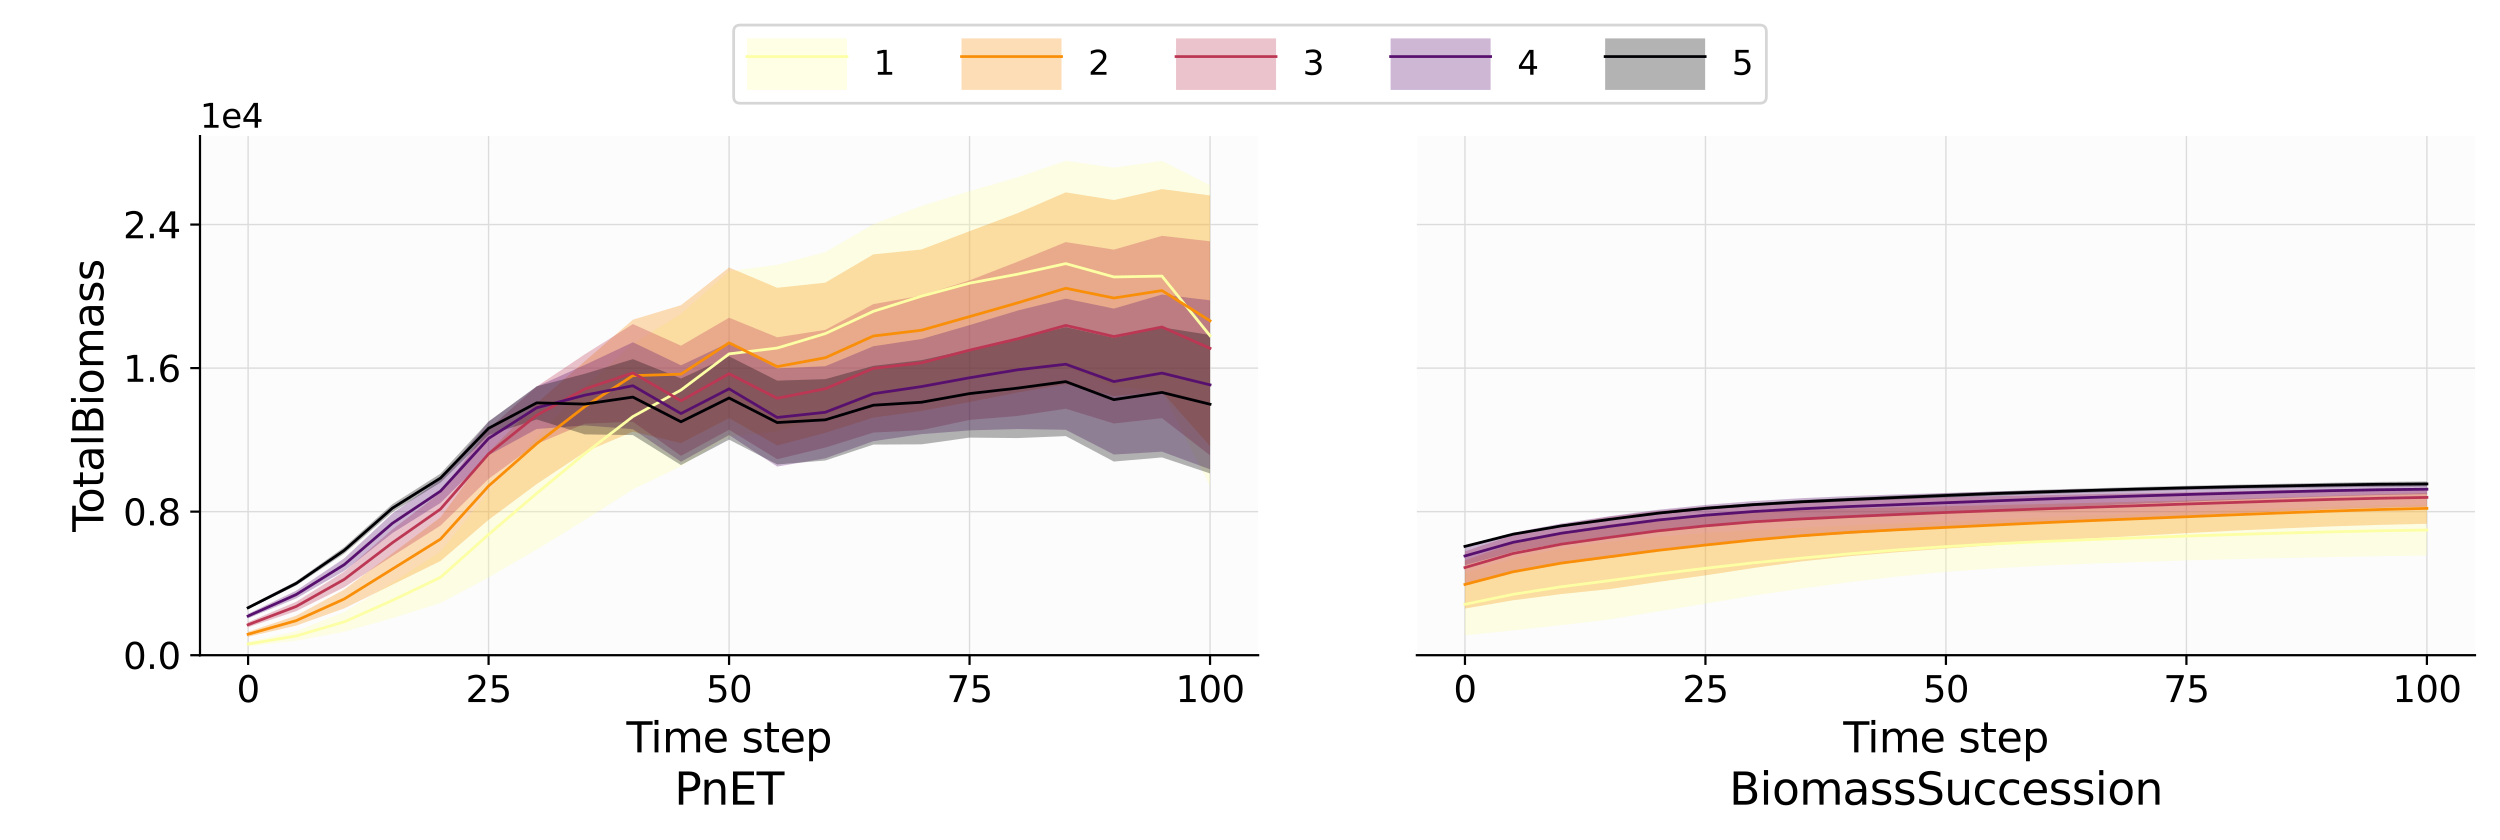 <?xml version="1.0" encoding="utf-8" standalone="no"?>
<!DOCTYPE svg PUBLIC "-//W3C//DTD SVG 1.1//EN"
  "http://www.w3.org/Graphics/SVG/1.1/DTD/svg11.dtd">
<svg xmlns:xlink="http://www.w3.org/1999/xlink" width="900pt" height="302.4pt" viewBox="0 0 900 302.4" xmlns="http://www.w3.org/2000/svg" version="1.1">
 <defs>
  <style type="text/css">*{stroke-linejoin: round; stroke-linecap: butt}</style>
 </defs>
 <g id="figure_1">
  <g id="patch_1">
   <path d="M 0 302.4 
L 900 302.4 
L 900 0 
L 0 0 
z
" style="fill: #ffffff"/>
  </g>
  <g id="axes_1">
   <g id="patch_2">
    <path d="M 72 235.872 
L 452.93 235.872 
L 452.93 48.989 
L 72 48.989 
z
" style="fill: #fcfcfc"/>
   </g>
   <g id="matplotlib.axis_1">
    <g id="xtick_1">
     <g id="line2d_1">
      <path d="M 89.315 235.872 
L 89.315 48.989 
" clip-path="url(#p046ff95355)" style="fill: none; stroke: #dcdcdc; stroke-width: 0.5; stroke-linecap: square"/>
     </g>
     <g id="line2d_2">
      <defs>
       <path id="m01588c4b27" d="M 0 0 
L 0 3.5 
" style="stroke: #000000; stroke-width: 0.8"/>
      </defs>
      <g>
       <use xlink:href="#m01588c4b27" x="89.315" y="235.872" style="stroke: #000000; stroke-width: 0.8"/>
      </g>
     </g>
     <g id="text_1">
      <!-- 0 -->
      <g transform="translate(85.179 252.75) scale(0.13 -0.13)">
       <defs>
        <path id="DejaVuSans-30" d="M 2034 4250 
Q 1547 4250 1301 3770 
Q 1056 3291 1056 2328 
Q 1056 1369 1301 889 
Q 1547 409 2034 409 
Q 2525 409 2770 889 
Q 3016 1369 3016 2328 
Q 3016 3291 2770 3770 
Q 2525 4250 2034 4250 
z
M 2034 4750 
Q 2819 4750 3233 4129 
Q 3647 3509 3647 2328 
Q 3647 1150 3233 529 
Q 2819 -91 2034 -91 
Q 1250 -91 836 529 
Q 422 1150 422 2328 
Q 422 3509 836 4129 
Q 1250 4750 2034 4750 
z
" transform="scale(0.016)"/>
       </defs>
       <use xlink:href="#DejaVuSans-30"/>
      </g>
     </g>
    </g>
    <g id="xtick_2">
     <g id="line2d_3">
      <path d="M 175.89 235.872 
L 175.89 48.989 
" clip-path="url(#p046ff95355)" style="fill: none; stroke: #dcdcdc; stroke-width: 0.5; stroke-linecap: square"/>
     </g>
     <g id="line2d_4">
      <g>
       <use xlink:href="#m01588c4b27" x="175.89" y="235.872" style="stroke: #000000; stroke-width: 0.8"/>
      </g>
     </g>
     <g id="text_2">
      <!-- 25 -->
      <g transform="translate(167.619 252.75) scale(0.13 -0.13)">
       <defs>
        <path id="DejaVuSans-32" d="M 1228 531 
L 3431 531 
L 3431 0 
L 469 0 
L 469 531 
Q 828 903 1448 1529 
Q 2069 2156 2228 2338 
Q 2531 2678 2651 2914 
Q 2772 3150 2772 3378 
Q 2772 3750 2511 3984 
Q 2250 4219 1831 4219 
Q 1534 4219 1204 4116 
Q 875 4013 500 3803 
L 500 4441 
Q 881 4594 1212 4672 
Q 1544 4750 1819 4750 
Q 2544 4750 2975 4387 
Q 3406 4025 3406 3419 
Q 3406 3131 3298 2873 
Q 3191 2616 2906 2266 
Q 2828 2175 2409 1742 
Q 1991 1309 1228 531 
z
" transform="scale(0.016)"/>
        <path id="DejaVuSans-35" d="M 691 4666 
L 3169 4666 
L 3169 4134 
L 1269 4134 
L 1269 2991 
Q 1406 3038 1543 3061 
Q 1681 3084 1819 3084 
Q 2600 3084 3056 2656 
Q 3513 2228 3513 1497 
Q 3513 744 3044 326 
Q 2575 -91 1722 -91 
Q 1428 -91 1123 -41 
Q 819 9 494 109 
L 494 744 
Q 775 591 1075 516 
Q 1375 441 1709 441 
Q 2250 441 2565 725 
Q 2881 1009 2881 1497 
Q 2881 1984 2565 2268 
Q 2250 2553 1709 2553 
Q 1456 2553 1204 2497 
Q 953 2441 691 2322 
L 691 4666 
z
" transform="scale(0.016)"/>
       </defs>
       <use xlink:href="#DejaVuSans-32"/>
       <use xlink:href="#DejaVuSans-35" x="63.623"/>
      </g>
     </g>
    </g>
    <g id="xtick_3">
     <g id="line2d_5">
      <path d="M 262.465 235.872 
L 262.465 48.989 
" clip-path="url(#p046ff95355)" style="fill: none; stroke: #dcdcdc; stroke-width: 0.5; stroke-linecap: square"/>
     </g>
     <g id="line2d_6">
      <g>
       <use xlink:href="#m01588c4b27" x="262.465" y="235.872" style="stroke: #000000; stroke-width: 0.8"/>
      </g>
     </g>
     <g id="text_3">
      <!-- 50 -->
      <g transform="translate(254.194 252.75) scale(0.13 -0.13)">
       <use xlink:href="#DejaVuSans-35"/>
       <use xlink:href="#DejaVuSans-30" x="63.623"/>
      </g>
     </g>
    </g>
    <g id="xtick_4">
     <g id="line2d_7">
      <path d="M 349.04 235.872 
L 349.04 48.989 
" clip-path="url(#p046ff95355)" style="fill: none; stroke: #dcdcdc; stroke-width: 0.5; stroke-linecap: square"/>
     </g>
     <g id="line2d_8">
      <g>
       <use xlink:href="#m01588c4b27" x="349.04" y="235.872" style="stroke: #000000; stroke-width: 0.8"/>
      </g>
     </g>
     <g id="text_4">
      <!-- 75 -->
      <g transform="translate(340.769 252.75) scale(0.13 -0.13)">
       <defs>
        <path id="DejaVuSans-37" d="M 525 4666 
L 3525 4666 
L 3525 4397 
L 1831 0 
L 1172 0 
L 2766 4134 
L 525 4134 
L 525 4666 
z
" transform="scale(0.016)"/>
       </defs>
       <use xlink:href="#DejaVuSans-37"/>
       <use xlink:href="#DejaVuSans-35" x="63.623"/>
      </g>
     </g>
    </g>
    <g id="xtick_5">
     <g id="line2d_9">
      <path d="M 435.615 235.872 
L 435.615 48.989 
" clip-path="url(#p046ff95355)" style="fill: none; stroke: #dcdcdc; stroke-width: 0.5; stroke-linecap: square"/>
     </g>
     <g id="line2d_10">
      <g>
       <use xlink:href="#m01588c4b27" x="435.615" y="235.872" style="stroke: #000000; stroke-width: 0.8"/>
      </g>
     </g>
     <g id="text_5">
      <!-- 100 -->
      <g transform="translate(423.208 252.75) scale(0.13 -0.13)">
       <defs>
        <path id="DejaVuSans-31" d="M 794 531 
L 1825 531 
L 1825 4091 
L 703 3866 
L 703 4441 
L 1819 4666 
L 2450 4666 
L 2450 531 
L 3481 531 
L 3481 0 
L 794 0 
L 794 531 
z
" transform="scale(0.016)"/>
       </defs>
       <use xlink:href="#DejaVuSans-31"/>
       <use xlink:href="#DejaVuSans-30" x="63.623"/>
       <use xlink:href="#DejaVuSans-30" x="127.246"/>
      </g>
     </g>
    </g>
    <g id="text_6">
     <!-- Time step -->
     <g transform="translate(225.508 270.851) scale(0.15 -0.15)">
      <defs>
       <path id="DejaVuSans-54" d="M -19 4666 
L 3928 4666 
L 3928 4134 
L 2272 4134 
L 2272 0 
L 1638 0 
L 1638 4134 
L -19 4134 
L -19 4666 
z
" transform="scale(0.016)"/>
       <path id="DejaVuSans-69" d="M 603 3500 
L 1178 3500 
L 1178 0 
L 603 0 
L 603 3500 
z
M 603 4863 
L 1178 4863 
L 1178 4134 
L 603 4134 
L 603 4863 
z
" transform="scale(0.016)"/>
       <path id="DejaVuSans-6d" d="M 3328 2828 
Q 3544 3216 3844 3400 
Q 4144 3584 4550 3584 
Q 5097 3584 5394 3201 
Q 5691 2819 5691 2113 
L 5691 0 
L 5113 0 
L 5113 2094 
Q 5113 2597 4934 2840 
Q 4756 3084 4391 3084 
Q 3944 3084 3684 2787 
Q 3425 2491 3425 1978 
L 3425 0 
L 2847 0 
L 2847 2094 
Q 2847 2600 2669 2842 
Q 2491 3084 2119 3084 
Q 1678 3084 1418 2786 
Q 1159 2488 1159 1978 
L 1159 0 
L 581 0 
L 581 3500 
L 1159 3500 
L 1159 2956 
Q 1356 3278 1631 3431 
Q 1906 3584 2284 3584 
Q 2666 3584 2933 3390 
Q 3200 3197 3328 2828 
z
" transform="scale(0.016)"/>
       <path id="DejaVuSans-65" d="M 3597 1894 
L 3597 1613 
L 953 1613 
Q 991 1019 1311 708 
Q 1631 397 2203 397 
Q 2534 397 2845 478 
Q 3156 559 3463 722 
L 3463 178 
Q 3153 47 2828 -22 
Q 2503 -91 2169 -91 
Q 1331 -91 842 396 
Q 353 884 353 1716 
Q 353 2575 817 3079 
Q 1281 3584 2069 3584 
Q 2775 3584 3186 3129 
Q 3597 2675 3597 1894 
z
M 3022 2063 
Q 3016 2534 2758 2815 
Q 2500 3097 2075 3097 
Q 1594 3097 1305 2825 
Q 1016 2553 972 2059 
L 3022 2063 
z
" transform="scale(0.016)"/>
       <path id="DejaVuSans-20" transform="scale(0.016)"/>
       <path id="DejaVuSans-73" d="M 2834 3397 
L 2834 2853 
Q 2591 2978 2328 3040 
Q 2066 3103 1784 3103 
Q 1356 3103 1142 2972 
Q 928 2841 928 2578 
Q 928 2378 1081 2264 
Q 1234 2150 1697 2047 
L 1894 2003 
Q 2506 1872 2764 1633 
Q 3022 1394 3022 966 
Q 3022 478 2636 193 
Q 2250 -91 1575 -91 
Q 1294 -91 989 -36 
Q 684 19 347 128 
L 347 722 
Q 666 556 975 473 
Q 1284 391 1588 391 
Q 1994 391 2212 530 
Q 2431 669 2431 922 
Q 2431 1156 2273 1281 
Q 2116 1406 1581 1522 
L 1381 1569 
Q 847 1681 609 1914 
Q 372 2147 372 2553 
Q 372 3047 722 3315 
Q 1072 3584 1716 3584 
Q 2034 3584 2315 3537 
Q 2597 3491 2834 3397 
z
" transform="scale(0.016)"/>
       <path id="DejaVuSans-74" d="M 1172 4494 
L 1172 3500 
L 2356 3500 
L 2356 3053 
L 1172 3053 
L 1172 1153 
Q 1172 725 1289 603 
Q 1406 481 1766 481 
L 2356 481 
L 2356 0 
L 1766 0 
Q 1100 0 847 248 
Q 594 497 594 1153 
L 594 3053 
L 172 3053 
L 172 3500 
L 594 3500 
L 594 4494 
L 1172 4494 
z
" transform="scale(0.016)"/>
       <path id="DejaVuSans-70" d="M 1159 525 
L 1159 -1331 
L 581 -1331 
L 581 3500 
L 1159 3500 
L 1159 2969 
Q 1341 3281 1617 3432 
Q 1894 3584 2278 3584 
Q 2916 3584 3314 3078 
Q 3713 2572 3713 1747 
Q 3713 922 3314 415 
Q 2916 -91 2278 -91 
Q 1894 -91 1617 61 
Q 1341 213 1159 525 
z
M 3116 1747 
Q 3116 2381 2855 2742 
Q 2594 3103 2138 3103 
Q 1681 3103 1420 2742 
Q 1159 2381 1159 1747 
Q 1159 1113 1420 752 
Q 1681 391 2138 391 
Q 2594 391 2855 752 
Q 3116 1113 3116 1747 
z
" transform="scale(0.016)"/>
      </defs>
      <use xlink:href="#DejaVuSans-54"/>
      <use xlink:href="#DejaVuSans-69" x="57.959"/>
      <use xlink:href="#DejaVuSans-6d" x="85.742"/>
      <use xlink:href="#DejaVuSans-65" x="183.154"/>
      <use xlink:href="#DejaVuSans-20" x="244.678"/>
      <use xlink:href="#DejaVuSans-73" x="276.465"/>
      <use xlink:href="#DejaVuSans-74" x="328.564"/>
      <use xlink:href="#DejaVuSans-65" x="367.773"/>
      <use xlink:href="#DejaVuSans-70" x="429.297"/>
     </g>
    </g>
   </g>
   <g id="matplotlib.axis_2">
    <g id="ytick_1">
     <g id="line2d_11">
      <path d="M 72 235.872 
L 452.93 235.872 
" clip-path="url(#p046ff95355)" style="fill: none; stroke: #dcdcdc; stroke-width: 0.5; stroke-linecap: square"/>
     </g>
     <g id="line2d_12">
      <defs>
       <path id="m6a2b25ee5b" d="M 0 0 
L -3.5 0 
" style="stroke: #000000; stroke-width: 0.8"/>
      </defs>
      <g>
       <use xlink:href="#m6a2b25ee5b" x="72" y="235.872" style="stroke: #000000; stroke-width: 0.8"/>
      </g>
     </g>
     <g id="text_7">
      <!-- 0.0 -->
      <g transform="translate(44.326 240.811) scale(0.13 -0.13)">
       <defs>
        <path id="DejaVuSans-2e" d="M 684 794 
L 1344 794 
L 1344 0 
L 684 0 
L 684 794 
z
" transform="scale(0.016)"/>
       </defs>
       <use xlink:href="#DejaVuSans-30"/>
       <use xlink:href="#DejaVuSans-2e" x="63.623"/>
       <use xlink:href="#DejaVuSans-30" x="95.41"/>
      </g>
     </g>
    </g>
    <g id="ytick_2">
     <g id="line2d_13">
      <path d="M 72 184.195 
L 452.93 184.195 
" clip-path="url(#p046ff95355)" style="fill: none; stroke: #dcdcdc; stroke-width: 0.5; stroke-linecap: square"/>
     </g>
     <g id="line2d_14">
      <g>
       <use xlink:href="#m6a2b25ee5b" x="72" y="184.195" style="stroke: #000000; stroke-width: 0.8"/>
      </g>
     </g>
     <g id="text_8">
      <!-- 0.8 -->
      <g transform="translate(44.326 189.134) scale(0.13 -0.13)">
       <defs>
        <path id="DejaVuSans-38" d="M 2034 2216 
Q 1584 2216 1326 1975 
Q 1069 1734 1069 1313 
Q 1069 891 1326 650 
Q 1584 409 2034 409 
Q 2484 409 2743 651 
Q 3003 894 3003 1313 
Q 3003 1734 2745 1975 
Q 2488 2216 2034 2216 
z
M 1403 2484 
Q 997 2584 770 2862 
Q 544 3141 544 3541 
Q 544 4100 942 4425 
Q 1341 4750 2034 4750 
Q 2731 4750 3128 4425 
Q 3525 4100 3525 3541 
Q 3525 3141 3298 2862 
Q 3072 2584 2669 2484 
Q 3125 2378 3379 2068 
Q 3634 1759 3634 1313 
Q 3634 634 3220 271 
Q 2806 -91 2034 -91 
Q 1263 -91 848 271 
Q 434 634 434 1313 
Q 434 1759 690 2068 
Q 947 2378 1403 2484 
z
M 1172 3481 
Q 1172 3119 1398 2916 
Q 1625 2713 2034 2713 
Q 2441 2713 2670 2916 
Q 2900 3119 2900 3481 
Q 2900 3844 2670 4047 
Q 2441 4250 2034 4250 
Q 1625 4250 1398 4047 
Q 1172 3844 1172 3481 
z
" transform="scale(0.016)"/>
       </defs>
       <use xlink:href="#DejaVuSans-30"/>
       <use xlink:href="#DejaVuSans-2e" x="63.623"/>
       <use xlink:href="#DejaVuSans-38" x="95.41"/>
      </g>
     </g>
    </g>
    <g id="ytick_3">
     <g id="line2d_15">
      <path d="M 72 132.519 
L 452.93 132.519 
" clip-path="url(#p046ff95355)" style="fill: none; stroke: #dcdcdc; stroke-width: 0.5; stroke-linecap: square"/>
     </g>
     <g id="line2d_16">
      <g>
       <use xlink:href="#m6a2b25ee5b" x="72" y="132.519" style="stroke: #000000; stroke-width: 0.8"/>
      </g>
     </g>
     <g id="text_9">
      <!-- 1.6 -->
      <g transform="translate(44.326 137.458) scale(0.13 -0.13)">
       <defs>
        <path id="DejaVuSans-36" d="M 2113 2584 
Q 1688 2584 1439 2293 
Q 1191 2003 1191 1497 
Q 1191 994 1439 701 
Q 1688 409 2113 409 
Q 2538 409 2786 701 
Q 3034 994 3034 1497 
Q 3034 2003 2786 2293 
Q 2538 2584 2113 2584 
z
M 3366 4563 
L 3366 3988 
Q 3128 4100 2886 4159 
Q 2644 4219 2406 4219 
Q 1781 4219 1451 3797 
Q 1122 3375 1075 2522 
Q 1259 2794 1537 2939 
Q 1816 3084 2150 3084 
Q 2853 3084 3261 2657 
Q 3669 2231 3669 1497 
Q 3669 778 3244 343 
Q 2819 -91 2113 -91 
Q 1303 -91 875 529 
Q 447 1150 447 2328 
Q 447 3434 972 4092 
Q 1497 4750 2381 4750 
Q 2619 4750 2861 4703 
Q 3103 4656 3366 4563 
z
" transform="scale(0.016)"/>
       </defs>
       <use xlink:href="#DejaVuSans-31"/>
       <use xlink:href="#DejaVuSans-2e" x="63.623"/>
       <use xlink:href="#DejaVuSans-36" x="95.41"/>
      </g>
     </g>
    </g>
    <g id="ytick_4">
     <g id="line2d_17">
      <path d="M 72 80.842 
L 452.93 80.842 
" clip-path="url(#p046ff95355)" style="fill: none; stroke: #dcdcdc; stroke-width: 0.5; stroke-linecap: square"/>
     </g>
     <g id="line2d_18">
      <g>
       <use xlink:href="#m6a2b25ee5b" x="72" y="80.842" style="stroke: #000000; stroke-width: 0.8"/>
      </g>
     </g>
     <g id="text_10">
      <!-- 2.4 -->
      <g transform="translate(44.326 85.781) scale(0.13 -0.13)">
       <defs>
        <path id="DejaVuSans-34" d="M 2419 4116 
L 825 1625 
L 2419 1625 
L 2419 4116 
z
M 2253 4666 
L 3047 4666 
L 3047 1625 
L 3713 1625 
L 3713 1100 
L 3047 1100 
L 3047 0 
L 2419 0 
L 2419 1100 
L 313 1100 
L 313 1709 
L 2253 4666 
z
" transform="scale(0.016)"/>
       </defs>
       <use xlink:href="#DejaVuSans-32"/>
       <use xlink:href="#DejaVuSans-2e" x="63.623"/>
       <use xlink:href="#DejaVuSans-34" x="95.41"/>
      </g>
     </g>
    </g>
    <g id="text_11">
     <!-- TotalBiomass -->
     <g transform="translate(37.206 191.479) rotate(-90) scale(0.15 -0.15)">
      <defs>
       <path id="DejaVuSans-6f" d="M 1959 3097 
Q 1497 3097 1228 2736 
Q 959 2375 959 1747 
Q 959 1119 1226 758 
Q 1494 397 1959 397 
Q 2419 397 2687 759 
Q 2956 1122 2956 1747 
Q 2956 2369 2687 2733 
Q 2419 3097 1959 3097 
z
M 1959 3584 
Q 2709 3584 3137 3096 
Q 3566 2609 3566 1747 
Q 3566 888 3137 398 
Q 2709 -91 1959 -91 
Q 1206 -91 779 398 
Q 353 888 353 1747 
Q 353 2609 779 3096 
Q 1206 3584 1959 3584 
z
" transform="scale(0.016)"/>
       <path id="DejaVuSans-61" d="M 2194 1759 
Q 1497 1759 1228 1600 
Q 959 1441 959 1056 
Q 959 750 1161 570 
Q 1363 391 1709 391 
Q 2188 391 2477 730 
Q 2766 1069 2766 1631 
L 2766 1759 
L 2194 1759 
z
M 3341 1997 
L 3341 0 
L 2766 0 
L 2766 531 
Q 2569 213 2275 61 
Q 1981 -91 1556 -91 
Q 1019 -91 701 211 
Q 384 513 384 1019 
Q 384 1609 779 1909 
Q 1175 2209 1959 2209 
L 2766 2209 
L 2766 2266 
Q 2766 2663 2505 2880 
Q 2244 3097 1772 3097 
Q 1472 3097 1187 3025 
Q 903 2953 641 2809 
L 641 3341 
Q 956 3463 1253 3523 
Q 1550 3584 1831 3584 
Q 2591 3584 2966 3190 
Q 3341 2797 3341 1997 
z
" transform="scale(0.016)"/>
       <path id="DejaVuSans-6c" d="M 603 4863 
L 1178 4863 
L 1178 0 
L 603 0 
L 603 4863 
z
" transform="scale(0.016)"/>
       <path id="DejaVuSans-42" d="M 1259 2228 
L 1259 519 
L 2272 519 
Q 2781 519 3026 730 
Q 3272 941 3272 1375 
Q 3272 1813 3026 2020 
Q 2781 2228 2272 2228 
L 1259 2228 
z
M 1259 4147 
L 1259 2741 
L 2194 2741 
Q 2656 2741 2882 2914 
Q 3109 3088 3109 3444 
Q 3109 3797 2882 3972 
Q 2656 4147 2194 4147 
L 1259 4147 
z
M 628 4666 
L 2241 4666 
Q 2963 4666 3353 4366 
Q 3744 4066 3744 3513 
Q 3744 3084 3544 2831 
Q 3344 2578 2956 2516 
Q 3422 2416 3680 2098 
Q 3938 1781 3938 1306 
Q 3938 681 3513 340 
Q 3088 0 2303 0 
L 628 0 
L 628 4666 
z
" transform="scale(0.016)"/>
      </defs>
      <use xlink:href="#DejaVuSans-54"/>
      <use xlink:href="#DejaVuSans-6f" x="44.084"/>
      <use xlink:href="#DejaVuSans-74" x="105.266"/>
      <use xlink:href="#DejaVuSans-61" x="144.475"/>
      <use xlink:href="#DejaVuSans-6c" x="205.754"/>
      <use xlink:href="#DejaVuSans-42" x="233.537"/>
      <use xlink:href="#DejaVuSans-69" x="302.141"/>
      <use xlink:href="#DejaVuSans-6f" x="329.924"/>
      <use xlink:href="#DejaVuSans-6d" x="391.105"/>
      <use xlink:href="#DejaVuSans-61" x="488.518"/>
      <use xlink:href="#DejaVuSans-73" x="549.797"/>
      <use xlink:href="#DejaVuSans-73" x="601.896"/>
     </g>
    </g>
    <g id="text_12">
     <!-- 1e4 -->
     <g transform="translate(72 45.989) scale(0.12 -0.12)">
      <use xlink:href="#DejaVuSans-31"/>
      <use xlink:href="#DejaVuSans-65" x="63.623"/>
      <use xlink:href="#DejaVuSans-34" x="125.146"/>
     </g>
    </g>
   </g>
   <g id="PolyCollection_1">
    <defs>
     <path id="m384a55d165" d="M 89.315 -69.745 
L 89.315 -71.367 
L 106.63 -75.197 
L 123.945 -82.086 
L 141.26 -92.632 
L 158.575 -103.796 
L 175.89 -125.439 
L 193.205 -144.997 
L 210.52 -163.065 
L 227.835 -178.657 
L 245.15 -189.41 
L 262.465 -204.785 
L 279.78 -207.07 
L 297.095 -211.646 
L 314.41 -221.661 
L 331.725 -228.258 
L 349.04 -233.583 
L 366.355 -238.585 
L 383.67 -244.512 
L 400.985 -242.028 
L 418.3 -244.488 
L 435.615 -235.703 
L 435.615 -127.355 
L 435.615 -127.355 
L 418.3 -161.525 
L 400.985 -163.374 
L 383.67 -170.483 
L 366.355 -168.806 
L 349.04 -167.336 
L 331.725 -163.313 
L 314.41 -158.985 
L 297.095 -152.951 
L 279.78 -147.14 
L 262.465 -145.224 
L 245.15 -134.571 
L 227.835 -126.228 
L 210.52 -115.17 
L 193.205 -104.591 
L 175.89 -94.541 
L 158.575 -85.311 
L 141.26 -79.904 
L 123.945 -75.003 
L 106.63 -71.741 
L 89.315 -69.745 
z
"/>
    </defs>
    <g clip-path="url(#p046ff95355)">
     <use xlink:href="#m384a55d165" x="0" y="302.4" style="fill: #fcffa4; fill-opacity: 0.3"/>
    </g>
   </g>
   <g id="PolyCollection_2">
    <defs>
     <path id="md362a84390" d="M 89.315 -73.179 
L 89.315 -74.965 
L 106.63 -80.769 
L 123.945 -90.17 
L 141.26 -103.169 
L 158.575 -116.197 
L 175.89 -139.608 
L 193.205 -157.217 
L 210.52 -172.351 
L 227.835 -187.323 
L 245.15 -192.532 
L 262.465 -206.108 
L 279.78 -198.798 
L 297.095 -200.639 
L 314.41 -210.816 
L 331.725 -212.587 
L 349.04 -219.177 
L 366.355 -225.654 
L 383.67 -233.151 
L 400.985 -230.371 
L 418.3 -234.311 
L 435.615 -232.035 
L 435.615 -141.788 
L 435.615 -141.788 
L 418.3 -161.288 
L 400.985 -159.848 
L 383.67 -164.101 
L 366.355 -161.104 
L 349.04 -157.685 
L 331.725 -154.458 
L 314.41 -152.069 
L 297.095 -146.592 
L 279.78 -142.037 
L 262.465 -151.856 
L 245.15 -142.867 
L 227.835 -147.031 
L 210.52 -139.666 
L 193.205 -128.138 
L 175.89 -115.27 
L 158.575 -100.443 
L 141.26 -91.925 
L 123.945 -83.388 
L 106.63 -77.183 
L 89.315 -73.179 
z
"/>
    </defs>
    <g clip-path="url(#p046ff95355)">
     <use xlink:href="#md362a84390" x="0" y="302.4" style="fill: #f98e09; fill-opacity: 0.3"/>
    </g>
   </g>
   <g id="PolyCollection_3">
    <defs>
     <path id="ma2d8953a0c" d="M 89.315 -76.593 
L 89.315 -78.412 
L 106.63 -85.766 
L 123.945 -96.662 
L 141.26 -111.812 
L 158.575 -125.072 
L 175.89 -148.035 
L 193.205 -163.264 
L 210.52 -174.845 
L 227.835 -185.735 
L 245.15 -177.958 
L 262.465 -188.024 
L 279.78 -180.972 
L 297.095 -183.638 
L 314.41 -192.916 
L 331.725 -196.016 
L 349.04 -201.471 
L 366.355 -208.194 
L 383.67 -215.244 
L 400.985 -212.532 
L 418.3 -217.493 
L 435.615 -215.528 
L 435.615 -138.481 
L 435.615 -138.481 
L 418.3 -151.855 
L 400.985 -149.939 
L 383.67 -155.258 
L 366.355 -152.665 
L 349.04 -151.229 
L 331.725 -147.547 
L 314.41 -146.676 
L 297.095 -141.266 
L 279.78 -137.093 
L 262.465 -147.679 
L 245.15 -138.282 
L 227.835 -150.574 
L 210.52 -149.862 
L 193.205 -142.571 
L 175.89 -130.006 
L 158.575 -113.183 
L 141.26 -102.225 
L 123.945 -90.997 
L 106.63 -82.396 
L 89.315 -76.593 
z
"/>
    </defs>
    <g clip-path="url(#p046ff95355)">
     <use xlink:href="#ma2d8953a0c" x="0" y="302.4" style="fill: #bc3754; fill-opacity: 0.3"/>
    </g>
   </g>
   <g id="PolyCollection_4">
    <defs>
     <path id="m77278c2afc" d="M 89.315 -79.822 
L 89.315 -81.425 
L 106.63 -89.764 
L 123.945 -101.413 
L 141.26 -117.547 
L 158.575 -129.845 
L 175.89 -150.615 
L 193.205 -163.239 
L 210.52 -171.025 
L 227.835 -179.18 
L 245.15 -170.885 
L 262.465 -179.052 
L 279.78 -169.785 
L 297.095 -170.558 
L 314.41 -177.759 
L 331.725 -180.357 
L 349.04 -185.363 
L 366.355 -190.603 
L 383.67 -194.883 
L 400.985 -191.301 
L 418.3 -196.367 
L 435.615 -194.278 
L 435.615 -133.435 
L 435.615 -133.435 
L 418.3 -139.805 
L 400.985 -138.769 
L 383.67 -147.682 
L 366.355 -147.944 
L 349.04 -147.456 
L 331.725 -146.114 
L 314.41 -143.586 
L 297.095 -137.397 
L 279.78 -134.443 
L 262.465 -145.788 
L 245.15 -136.159 
L 227.835 -147.89 
L 210.52 -149.25 
L 193.205 -147.968 
L 175.89 -138.506 
L 158.575 -121.338 
L 141.26 -110.485 
L 123.945 -96.885 
L 106.63 -86.973 
L 89.315 -79.822 
z
"/>
    </defs>
    <g clip-path="url(#p046ff95355)">
     <use xlink:href="#m77278c2afc" x="0" y="302.4" style="fill: #57106e; fill-opacity: 0.3"/>
    </g>
   </g>
   <g id="PolyCollection_5">
    <defs>
     <path id="m871d410884" d="M 89.315 -83.107 
L 89.315 -84.118 
L 106.63 -93.15 
L 123.945 -105.442 
L 141.26 -120.904 
L 158.575 -131.911 
L 175.89 -150.692 
L 193.205 -163.337 
L 210.52 -167.84 
L 227.835 -173.111 
L 245.15 -166.143 
L 262.465 -174.117 
L 279.78 -165.368 
L 297.095 -165.912 
L 314.41 -170.694 
L 331.725 -172.746 
L 349.04 -176.554 
L 366.355 -180.667 
L 383.67 -184.625 
L 400.985 -180.813 
L 418.3 -184.538 
L 435.615 -181.794 
L 435.615 -131.964 
L 435.615 -131.964 
L 418.3 -137.725 
L 400.985 -136.243 
L 383.67 -145.407 
L 366.355 -144.69 
L 349.04 -144.86 
L 331.725 -142.436 
L 314.41 -142.355 
L 297.095 -136.614 
L 279.78 -135.195 
L 262.465 -144.128 
L 245.15 -134.974 
L 227.835 -145.773 
L 210.52 -146.019 
L 193.205 -151.403 
L 175.89 -145.752 
L 158.575 -128.664 
L 141.26 -118.051 
L 123.945 -103.131 
L 106.63 -91.623 
L 89.315 -83.107 
z
"/>
    </defs>
    <g clip-path="url(#p046ff95355)">
     <use xlink:href="#m871d410884" x="0" y="302.4" style="fill: #000004; fill-opacity: 0.3"/>
    </g>
   </g>
   <g id="line2d_19">
    <path d="M 89.315 231.844 
L 106.63 228.931 
L 123.945 223.855 
L 141.26 216.132 
L 158.575 207.846 
L 175.89 192.41 
L 193.205 177.606 
L 210.52 163.283 
L 227.835 149.958 
L 245.15 140.409 
L 262.465 127.395 
L 279.78 125.295 
L 297.095 120.101 
L 314.41 112.077 
L 331.725 106.615 
L 349.04 101.941 
L 366.355 98.704 
L 383.67 94.902 
L 400.985 99.699 
L 418.3 99.393 
L 435.615 120.871 
" clip-path="url(#p046ff95355)" style="fill: none; stroke: #fcffa4; stroke-linecap: square"/>
   </g>
   <g id="line2d_20">
    <path d="M 89.315 228.328 
L 106.63 223.424 
L 123.945 215.621 
L 141.26 204.853 
L 158.575 194.08 
L 175.89 174.961 
L 193.205 159.722 
L 210.52 146.391 
L 227.835 135.223 
L 245.15 134.701 
L 262.465 123.418 
L 279.78 131.982 
L 297.095 128.784 
L 314.41 120.957 
L 331.725 118.878 
L 349.04 113.969 
L 366.355 109.021 
L 383.67 103.774 
L 400.985 107.29 
L 418.3 104.601 
L 435.615 115.488 
" clip-path="url(#p046ff95355)" style="fill: none; stroke: #f98e09; stroke-linecap: square"/>
   </g>
   <g id="line2d_21">
    <path d="M 89.315 224.898 
L 106.63 218.319 
L 123.945 208.571 
L 141.26 195.381 
L 158.575 183.273 
L 175.89 163.38 
L 193.205 149.482 
L 210.52 140.046 
L 227.835 134.245 
L 245.15 144.28 
L 262.465 134.549 
L 279.78 143.368 
L 297.095 139.948 
L 314.41 132.604 
L 331.725 130.619 
L 349.04 126.05 
L 366.355 121.971 
L 383.67 117.149 
L 400.985 121.164 
L 418.3 117.726 
L 435.615 125.395 
" clip-path="url(#p046ff95355)" style="fill: none; stroke: #bc3754; stroke-linecap: square"/>
   </g>
   <g id="line2d_22">
    <path d="M 89.315 221.776 
L 106.63 214.031 
L 123.945 203.251 
L 141.26 188.384 
L 158.575 176.808 
L 175.89 157.84 
L 193.205 146.797 
L 210.52 142.262 
L 227.835 138.865 
L 245.15 148.878 
L 262.465 139.98 
L 279.78 150.286 
L 297.095 148.422 
L 314.41 141.728 
L 331.725 139.164 
L 349.04 135.99 
L 366.355 133.126 
L 383.67 131.118 
L 400.985 137.365 
L 418.3 134.314 
L 435.615 138.543 
" clip-path="url(#p046ff95355)" style="fill: none; stroke: #57106e; stroke-linecap: square"/>
   </g>
   <g id="line2d_23">
    <path d="M 89.315 218.788 
L 106.63 210.014 
L 123.945 198.113 
L 141.26 182.923 
L 158.575 172.113 
L 175.89 154.178 
L 193.205 145.03 
L 210.52 145.471 
L 227.835 142.958 
L 245.15 151.842 
L 262.465 143.278 
L 279.78 152.119 
L 297.095 151.137 
L 314.41 145.875 
L 331.725 144.809 
L 349.04 141.693 
L 366.355 139.722 
L 383.67 137.384 
L 400.985 143.872 
L 418.3 141.269 
L 435.615 145.521 
" clip-path="url(#p046ff95355)" style="fill: none; stroke: #000004; stroke-linecap: square"/>
   </g>
   <g id="patch_3">
    <path d="M 72 235.872 
L 72 48.989 
" style="fill: none; stroke: #000000; stroke-width: 0.8; stroke-linejoin: miter; stroke-linecap: square"/>
   </g>
   <g id="patch_4">
    <path d="M 72 235.872 
L 452.93 235.872 
" style="fill: none; stroke: #000000; stroke-width: 0.8; stroke-linejoin: miter; stroke-linecap: square"/>
   </g>
   <g id="text_13">
    <!-- PnET -->
    <g transform="translate(242.77 289.675) scale(0.16 -0.16)">
     <defs>
      <path id="DejaVuSans-50" d="M 1259 4147 
L 1259 2394 
L 2053 2394 
Q 2494 2394 2734 2622 
Q 2975 2850 2975 3272 
Q 2975 3691 2734 3919 
Q 2494 4147 2053 4147 
L 1259 4147 
z
M 628 4666 
L 2053 4666 
Q 2838 4666 3239 4311 
Q 3641 3956 3641 3272 
Q 3641 2581 3239 2228 
Q 2838 1875 2053 1875 
L 1259 1875 
L 1259 0 
L 628 0 
L 628 4666 
z
" transform="scale(0.016)"/>
      <path id="DejaVuSans-6e" d="M 3513 2113 
L 3513 0 
L 2938 0 
L 2938 2094 
Q 2938 2591 2744 2837 
Q 2550 3084 2163 3084 
Q 1697 3084 1428 2787 
Q 1159 2491 1159 1978 
L 1159 0 
L 581 0 
L 581 3500 
L 1159 3500 
L 1159 2956 
Q 1366 3272 1645 3428 
Q 1925 3584 2291 3584 
Q 2894 3584 3203 3211 
Q 3513 2838 3513 2113 
z
" transform="scale(0.016)"/>
      <path id="DejaVuSans-45" d="M 628 4666 
L 3578 4666 
L 3578 4134 
L 1259 4134 
L 1259 2753 
L 3481 2753 
L 3481 2222 
L 1259 2222 
L 1259 531 
L 3634 531 
L 3634 0 
L 628 0 
L 628 4666 
z
" transform="scale(0.016)"/>
     </defs>
     <use xlink:href="#DejaVuSans-50"/>
     <use xlink:href="#DejaVuSans-6e" x="58.553"/>
     <use xlink:href="#DejaVuSans-45" x="121.932"/>
     <use xlink:href="#DejaVuSans-54" x="185.115"/>
    </g>
   </g>
   <g id="legend_1">
    <g id="patch_5">
     <path d="M 266.512 37.164 
L 633.487 37.164 
Q 635.888 37.164 635.888 34.764 
L 635.888 11.424 
Q 635.888 9.024 633.487 9.024 
L 266.512 9.024 
Q 264.113 9.024 264.113 11.424 
L 264.113 34.764 
Q 264.113 37.164 266.512 37.164 
z
" style="fill: #ffffff; opacity: 0.8; stroke: #cccccc; stroke-linejoin: miter"/>
    </g>
    <g id="patch_6">
     <path d="M 268.913 32.364 
L 304.913 32.364 
L 304.913 13.824 
L 268.913 13.824 
z
" style="fill: #fcffa4; fill-opacity: 0.3"/>
    </g>
    <g id="line2d_24">
     <path d="M 268.913 20.364 
L 286.913 20.364 
L 304.913 20.364 
" style="fill: none; stroke: #fcffa4; stroke-linecap: square"/>
    </g>
    <g id="text_14">
     <!-- 1 -->
     <g transform="translate(314.512 26.904) scale(0.12 -0.12)">
      <use xlink:href="#DejaVuSans-31"/>
     </g>
    </g>
    <g id="patch_7">
     <path d="M 346.147 32.364 
L 382.147 32.364 
L 382.147 13.824 
L 346.147 13.824 
z
" style="fill: #f98e09; fill-opacity: 0.3"/>
    </g>
    <g id="line2d_25">
     <path d="M 346.147 20.364 
L 364.147 20.364 
L 382.147 20.364 
" style="fill: none; stroke: #f98e09; stroke-linecap: square"/>
    </g>
    <g id="text_15">
     <!-- 2 -->
     <g transform="translate(391.748 26.904) scale(0.12 -0.12)">
      <use xlink:href="#DejaVuSans-32"/>
     </g>
    </g>
    <g id="patch_8">
     <path d="M 423.382 32.364 
L 459.382 32.364 
L 459.382 13.824 
L 423.382 13.824 
z
" style="fill: #bc3754; fill-opacity: 0.3"/>
    </g>
    <g id="line2d_26">
     <path d="M 423.382 20.364 
L 441.382 20.364 
L 459.382 20.364 
" style="fill: none; stroke: #bc3754; stroke-linecap: square"/>
    </g>
    <g id="text_16">
     <!-- 3 -->
     <g transform="translate(468.983 26.904) scale(0.12 -0.12)">
      <defs>
       <path id="DejaVuSans-33" d="M 2597 2516 
Q 3050 2419 3304 2112 
Q 3559 1806 3559 1356 
Q 3559 666 3084 287 
Q 2609 -91 1734 -91 
Q 1441 -91 1130 -33 
Q 819 25 488 141 
L 488 750 
Q 750 597 1062 519 
Q 1375 441 1716 441 
Q 2309 441 2620 675 
Q 2931 909 2931 1356 
Q 2931 1769 2642 2001 
Q 2353 2234 1838 2234 
L 1294 2234 
L 1294 2753 
L 1863 2753 
Q 2328 2753 2575 2939 
Q 2822 3125 2822 3475 
Q 2822 3834 2567 4026 
Q 2313 4219 1838 4219 
Q 1578 4219 1281 4162 
Q 984 4106 628 3988 
L 628 4550 
Q 988 4650 1302 4700 
Q 1616 4750 1894 4750 
Q 2613 4750 3031 4423 
Q 3450 4097 3450 3541 
Q 3450 3153 3228 2886 
Q 3006 2619 2597 2516 
z
" transform="scale(0.016)"/>
      </defs>
      <use xlink:href="#DejaVuSans-33"/>
     </g>
    </g>
    <g id="patch_9">
     <path d="M 500.618 32.364 
L 536.617 32.364 
L 536.617 13.824 
L 500.618 13.824 
z
" style="fill: #57106e; fill-opacity: 0.3"/>
    </g>
    <g id="line2d_27">
     <path d="M 500.618 20.364 
L 518.617 20.364 
L 536.617 20.364 
" style="fill: none; stroke: #57106e; stroke-linecap: square"/>
    </g>
    <g id="text_17">
     <!-- 4 -->
     <g transform="translate(546.217 26.904) scale(0.12 -0.12)">
      <use xlink:href="#DejaVuSans-34"/>
     </g>
    </g>
    <g id="patch_10">
     <path d="M 577.852 32.364 
L 613.852 32.364 
L 613.852 13.824 
L 577.852 13.824 
z
" style="fill: #000004; fill-opacity: 0.3"/>
    </g>
    <g id="line2d_28">
     <path d="M 577.852 20.364 
L 595.852 20.364 
L 613.852 20.364 
" style="fill: none; stroke: #000004; stroke-linecap: square"/>
    </g>
    <g id="text_18">
     <!-- 5 -->
     <g transform="translate(623.452 26.904) scale(0.12 -0.12)">
      <use xlink:href="#DejaVuSans-35"/>
     </g>
    </g>
   </g>
  </g>
  <g id="axes_2">
   <g id="patch_11">
    <path d="M 510.07 235.872 
L 891 235.872 
L 891 48.989 
L 510.07 48.989 
z
" style="fill: #fcfcfc"/>
   </g>
   <g id="matplotlib.axis_3">
    <g id="xtick_6">
     <g id="line2d_29">
      <path d="M 527.385 235.872 
L 527.385 48.989 
" clip-path="url(#p82dec9b2a8)" style="fill: none; stroke: #dcdcdc; stroke-width: 0.5; stroke-linecap: square"/>
     </g>
     <g id="line2d_30">
      <g>
       <use xlink:href="#m01588c4b27" x="527.385" y="235.872" style="stroke: #000000; stroke-width: 0.8"/>
      </g>
     </g>
     <g id="text_19">
      <!-- 0 -->
      <g transform="translate(523.249 252.75) scale(0.13 -0.13)">
       <use xlink:href="#DejaVuSans-30"/>
      </g>
     </g>
    </g>
    <g id="xtick_7">
     <g id="line2d_31">
      <path d="M 613.96 235.872 
L 613.96 48.989 
" clip-path="url(#p82dec9b2a8)" style="fill: none; stroke: #dcdcdc; stroke-width: 0.5; stroke-linecap: square"/>
     </g>
     <g id="line2d_32">
      <g>
       <use xlink:href="#m01588c4b27" x="613.96" y="235.872" style="stroke: #000000; stroke-width: 0.8"/>
      </g>
     </g>
     <g id="text_20">
      <!-- 25 -->
      <g transform="translate(605.689 252.75) scale(0.13 -0.13)">
       <use xlink:href="#DejaVuSans-32"/>
       <use xlink:href="#DejaVuSans-35" x="63.623"/>
      </g>
     </g>
    </g>
    <g id="xtick_8">
     <g id="line2d_33">
      <path d="M 700.535 235.872 
L 700.535 48.989 
" clip-path="url(#p82dec9b2a8)" style="fill: none; stroke: #dcdcdc; stroke-width: 0.5; stroke-linecap: square"/>
     </g>
     <g id="line2d_34">
      <g>
       <use xlink:href="#m01588c4b27" x="700.535" y="235.872" style="stroke: #000000; stroke-width: 0.8"/>
      </g>
     </g>
     <g id="text_21">
      <!-- 50 -->
      <g transform="translate(692.264 252.75) scale(0.13 -0.13)">
       <use xlink:href="#DejaVuSans-35"/>
       <use xlink:href="#DejaVuSans-30" x="63.623"/>
      </g>
     </g>
    </g>
    <g id="xtick_9">
     <g id="line2d_35">
      <path d="M 787.11 235.872 
L 787.11 48.989 
" clip-path="url(#p82dec9b2a8)" style="fill: none; stroke: #dcdcdc; stroke-width: 0.5; stroke-linecap: square"/>
     </g>
     <g id="line2d_36">
      <g>
       <use xlink:href="#m01588c4b27" x="787.11" y="235.872" style="stroke: #000000; stroke-width: 0.8"/>
      </g>
     </g>
     <g id="text_22">
      <!-- 75 -->
      <g transform="translate(778.839 252.75) scale(0.13 -0.13)">
       <use xlink:href="#DejaVuSans-37"/>
       <use xlink:href="#DejaVuSans-35" x="63.623"/>
      </g>
     </g>
    </g>
    <g id="xtick_10">
     <g id="line2d_37">
      <path d="M 873.685 235.872 
L 873.685 48.989 
" clip-path="url(#p82dec9b2a8)" style="fill: none; stroke: #dcdcdc; stroke-width: 0.5; stroke-linecap: square"/>
     </g>
     <g id="line2d_38">
      <g>
       <use xlink:href="#m01588c4b27" x="873.685" y="235.872" style="stroke: #000000; stroke-width: 0.8"/>
      </g>
     </g>
     <g id="text_23">
      <!-- 100 -->
      <g transform="translate(861.278 252.75) scale(0.13 -0.13)">
       <use xlink:href="#DejaVuSans-31"/>
       <use xlink:href="#DejaVuSans-30" x="63.623"/>
       <use xlink:href="#DejaVuSans-30" x="127.246"/>
      </g>
     </g>
    </g>
    <g id="text_24">
     <!-- Time step -->
     <g transform="translate(663.577 270.851) scale(0.15 -0.15)">
      <use xlink:href="#DejaVuSans-54"/>
      <use xlink:href="#DejaVuSans-69" x="57.959"/>
      <use xlink:href="#DejaVuSans-6d" x="85.742"/>
      <use xlink:href="#DejaVuSans-65" x="183.154"/>
      <use xlink:href="#DejaVuSans-20" x="244.678"/>
      <use xlink:href="#DejaVuSans-73" x="276.465"/>
      <use xlink:href="#DejaVuSans-74" x="328.564"/>
      <use xlink:href="#DejaVuSans-65" x="367.773"/>
      <use xlink:href="#DejaVuSans-70" x="429.297"/>
     </g>
    </g>
   </g>
   <g id="matplotlib.axis_4">
    <g id="ytick_5">
     <g id="line2d_39">
      <path d="M 510.07 235.872 
L 891 235.872 
" clip-path="url(#p82dec9b2a8)" style="fill: none; stroke: #dcdcdc; stroke-width: 0.5; stroke-linecap: square"/>
     </g>
    </g>
    <g id="ytick_6">
     <g id="line2d_40">
      <path d="M 510.07 184.195 
L 891 184.195 
" clip-path="url(#p82dec9b2a8)" style="fill: none; stroke: #dcdcdc; stroke-width: 0.5; stroke-linecap: square"/>
     </g>
    </g>
    <g id="ytick_7">
     <g id="line2d_41">
      <path d="M 510.07 132.519 
L 891 132.519 
" clip-path="url(#p82dec9b2a8)" style="fill: none; stroke: #dcdcdc; stroke-width: 0.5; stroke-linecap: square"/>
     </g>
    </g>
    <g id="ytick_8">
     <g id="line2d_42">
      <path d="M 510.07 80.842 
L 891 80.842 
" clip-path="url(#p82dec9b2a8)" style="fill: none; stroke: #dcdcdc; stroke-width: 0.5; stroke-linecap: square"/>
     </g>
    </g>
   </g>
   <g id="PolyCollection_6">
    <defs>
     <path id="m666d038917" d="M 527.385 -73.689 
L 527.385 -96.023 
L 544.7 -101.418 
L 562.015 -104.947 
L 579.33 -107.36 
L 596.645 -109.159 
L 613.96 -110.536 
L 631.275 -111.58 
L 648.59 -112.447 
L 665.905 -113.239 
L 683.22 -113.988 
L 700.535 -114.706 
L 717.85 -115.441 
L 735.165 -116.14 
L 752.48 -116.817 
L 769.795 -117.513 
L 787.11 -118.193 
L 804.425 -118.848 
L 821.74 -119.468 
L 839.055 -120.025 
L 856.37 -120.481 
L 873.685 -120.764 
L 873.685 -102.42 
L 873.685 -102.42 
L 856.37 -102.175 
L 839.055 -101.835 
L 821.74 -101.491 
L 804.425 -101.107 
L 787.11 -100.662 
L 769.795 -100.076 
L 752.48 -99.484 
L 735.165 -98.757 
L 717.85 -97.783 
L 700.535 -96.548 
L 683.22 -94.88 
L 665.905 -92.841 
L 648.59 -90.519 
L 631.275 -88.009 
L 613.96 -85.103 
L 596.645 -82.273 
L 579.33 -79.395 
L 562.015 -77.36 
L 544.7 -75.468 
L 527.385 -73.689 
z
"/>
    </defs>
    <g clip-path="url(#p82dec9b2a8)">
     <use xlink:href="#m666d038917" x="0" y="302.4" style="fill: #fcffa4; fill-opacity: 0.3"/>
    </g>
   </g>
   <g id="PolyCollection_7">
    <defs>
     <path id="md0eb378ca5" d="M 527.385 -83.324 
L 527.385 -100.672 
L 544.7 -106.802 
L 562.015 -110.81 
L 579.33 -113.591 
L 596.645 -115.614 
L 613.96 -117.107 
L 631.275 -118.116 
L 648.59 -118.788 
L 665.905 -119.325 
L 683.22 -119.77 
L 700.535 -120.143 
L 717.85 -120.558 
L 735.165 -120.959 
L 752.48 -121.385 
L 769.795 -121.805 
L 787.11 -122.261 
L 804.425 -122.771 
L 821.74 -123.337 
L 839.055 -123.92 
L 856.37 -124.48 
L 873.685 -124.954 
L 873.685 -113.832 
L 873.685 -113.832 
L 856.37 -113.447 
L 839.055 -112.899 
L 821.74 -112.18 
L 804.425 -111.393 
L 787.11 -110.481 
L 769.795 -109.52 
L 752.48 -108.555 
L 735.165 -107.471 
L 717.85 -106.195 
L 700.535 -104.935 
L 683.22 -103.619 
L 665.905 -102.174 
L 648.59 -100.291 
L 631.275 -97.937 
L 613.96 -95.282 
L 596.645 -92.875 
L 579.33 -90.33 
L 562.015 -88.543 
L 544.7 -86.311 
L 527.385 -83.324 
z
"/>
    </defs>
    <g clip-path="url(#p82dec9b2a8)">
     <use xlink:href="#md0eb378ca5" x="0" y="302.4" style="fill: #f98e09; fill-opacity: 0.3"/>
    </g>
   </g>
   <g id="PolyCollection_8">
    <defs>
     <path id="mda9b228a7b" d="M 527.385 -92.234 
L 527.385 -103.926 
L 544.7 -109.759 
L 562.015 -113.574 
L 579.33 -116.402 
L 596.645 -118.468 
L 613.96 -120.082 
L 631.275 -121.148 
L 648.59 -121.951 
L 665.905 -122.574 
L 683.22 -123.02 
L 700.535 -123.411 
L 717.85 -123.783 
L 735.165 -124.136 
L 752.48 -124.477 
L 769.795 -124.821 
L 787.11 -125.186 
L 804.425 -125.499 
L 821.74 -125.858 
L 839.055 -126.205 
L 856.37 -126.486 
L 873.685 -126.706 
L 873.685 -119.951 
L 873.685 -119.951 
L 856.37 -119.56 
L 839.055 -119 
L 821.74 -118.321 
L 804.425 -117.542 
L 787.11 -116.725 
L 769.795 -115.895 
L 752.48 -115.123 
L 735.165 -114.247 
L 717.85 -113.341 
L 700.535 -112.4 
L 683.22 -111.347 
L 665.905 -110.262 
L 648.59 -109.221 
L 631.275 -107.959 
L 613.96 -106.098 
L 596.645 -104.07 
L 579.33 -101.485 
L 562.015 -99.419 
L 544.7 -96.519 
L 527.385 -92.234 
z
"/>
    </defs>
    <g clip-path="url(#p82dec9b2a8)">
     <use xlink:href="#mda9b228a7b" x="0" y="302.4" style="fill: #bc3754; fill-opacity: 0.3"/>
    </g>
   </g>
   <g id="PolyCollection_9">
    <defs>
     <path id="mc39bad92c7" d="M 527.385 -98.914 
L 527.385 -105.612 
L 544.7 -110.619 
L 562.015 -113.931 
L 579.33 -116.549 
L 596.645 -118.855 
L 613.96 -120.629 
L 631.275 -122.016 
L 648.59 -123.064 
L 665.905 -123.823 
L 683.22 -124.424 
L 700.535 -124.954 
L 717.85 -125.445 
L 735.165 -125.942 
L 752.48 -126.322 
L 769.795 -126.667 
L 787.11 -126.976 
L 804.425 -127.25 
L 821.74 -127.553 
L 839.055 -127.812 
L 856.37 -127.984 
L 873.685 -128.068 
L 873.685 -124.504 
L 873.685 -124.504 
L 856.37 -124.186 
L 839.055 -123.699 
L 821.74 -123.115 
L 804.425 -122.47 
L 787.11 -121.771 
L 769.795 -121.046 
L 752.48 -120.301 
L 735.165 -119.509 
L 717.85 -118.722 
L 700.535 -117.901 
L 683.22 -117.051 
L 665.905 -116.272 
L 648.59 -115.417 
L 631.275 -114.491 
L 613.96 -113.233 
L 596.645 -111.471 
L 579.33 -109.238 
L 562.015 -106.927 
L 544.7 -103.704 
L 527.385 -98.914 
z
"/>
    </defs>
    <g clip-path="url(#p82dec9b2a8)">
     <use xlink:href="#mc39bad92c7" x="0" y="302.4" style="fill: #57106e; fill-opacity: 0.3"/>
    </g>
   </g>
   <g id="PolyCollection_10">
    <defs>
     <path id="mce71a8a0ed" d="M 527.385 -105.695 
L 527.385 -105.721 
L 544.7 -110.101 
L 562.015 -113.085 
L 579.33 -115.419 
L 596.645 -118.039 
L 613.96 -119.923 
L 631.275 -121.28 
L 648.59 -122.364 
L 665.905 -123.202 
L 683.22 -124.023 
L 700.535 -124.774 
L 717.85 -125.483 
L 735.165 -126.083 
L 752.48 -126.596 
L 769.795 -127.095 
L 787.11 -127.506 
L 804.425 -127.896 
L 821.74 -128.251 
L 839.055 -128.611 
L 856.37 -128.926 
L 873.685 -129.088 
L 873.685 -127.287 
L 873.685 -127.287 
L 856.37 -127.178 
L 839.055 -126.973 
L 821.74 -126.707 
L 804.425 -126.429 
L 787.11 -126.047 
L 769.795 -125.583 
L 752.48 -125.096 
L 735.165 -124.519 
L 717.85 -123.954 
L 700.535 -123.286 
L 683.22 -122.61 
L 665.905 -121.932 
L 648.59 -121.175 
L 631.275 -120.18 
L 613.96 -118.882 
L 596.645 -117.225 
L 579.33 -115.392 
L 562.015 -113.049 
L 544.7 -110.069 
L 527.385 -105.695 
z
"/>
    </defs>
    <g clip-path="url(#p82dec9b2a8)">
     <use xlink:href="#mce71a8a0ed" x="0" y="302.4" style="fill: #000004; fill-opacity: 0.3"/>
    </g>
   </g>
   <g id="line2d_43">
    <path d="M 527.385 217.544 
L 544.7 213.957 
L 562.015 211.247 
L 579.33 209.023 
L 596.645 206.684 
L 613.96 204.581 
L 631.275 202.606 
L 648.59 200.917 
L 665.905 199.36 
L 683.22 197.966 
L 700.535 196.773 
L 717.85 195.788 
L 735.165 194.951 
L 752.48 194.249 
L 769.795 193.606 
L 787.11 192.972 
L 804.425 192.423 
L 821.74 191.921 
L 839.055 191.47 
L 856.37 191.072 
L 873.685 190.808 
" clip-path="url(#p82dec9b2a8)" style="fill: none; stroke: #fcffa4; stroke-linecap: square"/>
   </g>
   <g id="line2d_44">
    <path d="M 527.385 210.402 
L 544.7 205.843 
L 562.015 202.723 
L 579.33 200.44 
L 596.645 198.155 
L 613.96 196.205 
L 631.275 194.374 
L 648.59 192.861 
L 665.905 191.65 
L 683.22 190.706 
L 700.535 189.861 
L 717.85 189.024 
L 735.165 188.185 
L 752.48 187.43 
L 769.795 186.737 
L 787.11 186.029 
L 804.425 185.318 
L 821.74 184.642 
L 839.055 183.99 
L 856.37 183.436 
L 873.685 183.007 
" clip-path="url(#p82dec9b2a8)" style="fill: none; stroke: #f98e09; stroke-linecap: square"/>
   </g>
   <g id="line2d_45">
    <path d="M 527.385 204.32 
L 544.7 199.261 
L 562.015 195.903 
L 579.33 193.456 
L 596.645 191.131 
L 613.96 189.31 
L 631.275 187.847 
L 648.59 186.814 
L 665.905 185.982 
L 683.22 185.217 
L 700.535 184.495 
L 717.85 183.838 
L 735.165 183.208 
L 752.48 182.6 
L 769.795 182.042 
L 787.11 181.444 
L 804.425 180.88 
L 821.74 180.31 
L 839.055 179.797 
L 856.37 179.377 
L 873.685 179.071 
" clip-path="url(#p82dec9b2a8)" style="fill: none; stroke: #bc3754; stroke-linecap: square"/>
   </g>
   <g id="line2d_46">
    <path d="M 527.385 200.137 
L 544.7 195.238 
L 562.015 191.971 
L 579.33 189.506 
L 596.645 187.237 
L 613.96 185.469 
L 631.275 184.146 
L 648.59 183.16 
L 665.905 182.353 
L 683.22 181.662 
L 700.535 180.972 
L 717.85 180.317 
L 735.165 179.674 
L 752.48 179.088 
L 769.795 178.544 
L 787.11 178.026 
L 804.425 177.54 
L 821.74 177.066 
L 839.055 176.645 
L 856.37 176.315 
L 873.685 176.114 
" clip-path="url(#p82dec9b2a8)" style="fill: none; stroke: #57106e; stroke-linecap: square"/>
   </g>
   <g id="line2d_47">
    <path d="M 527.385 196.692 
L 544.7 192.315 
L 562.015 189.333 
L 579.33 186.995 
L 596.645 184.768 
L 613.96 182.997 
L 631.275 181.67 
L 648.59 180.63 
L 665.905 179.833 
L 683.22 179.084 
L 700.535 178.37 
L 717.85 177.681 
L 735.165 177.099 
L 752.48 176.554 
L 769.795 176.061 
L 787.11 175.624 
L 804.425 175.238 
L 821.74 174.921 
L 839.055 174.608 
L 856.37 174.348 
L 873.685 174.213 
" clip-path="url(#p82dec9b2a8)" style="fill: none; stroke: #000004; stroke-linecap: square"/>
   </g>
   <g id="patch_12">
    <path d="M 510.07 235.872 
L 891 235.872 
" style="fill: none; stroke: #000000; stroke-width: 0.8; stroke-linejoin: miter; stroke-linecap: square"/>
   </g>
   <g id="text_25">
    <!-- BiomassSuccession -->
    <g transform="translate(622.507 289.675) scale(0.16 -0.16)">
     <defs>
      <path id="DejaVuSans-53" d="M 3425 4513 
L 3425 3897 
Q 3066 4069 2747 4153 
Q 2428 4238 2131 4238 
Q 1616 4238 1336 4038 
Q 1056 3838 1056 3469 
Q 1056 3159 1242 3001 
Q 1428 2844 1947 2747 
L 2328 2669 
Q 3034 2534 3370 2195 
Q 3706 1856 3706 1288 
Q 3706 609 3251 259 
Q 2797 -91 1919 -91 
Q 1588 -91 1214 -16 
Q 841 59 441 206 
L 441 856 
Q 825 641 1194 531 
Q 1563 422 1919 422 
Q 2459 422 2753 634 
Q 3047 847 3047 1241 
Q 3047 1584 2836 1778 
Q 2625 1972 2144 2069 
L 1759 2144 
Q 1053 2284 737 2584 
Q 422 2884 422 3419 
Q 422 4038 858 4394 
Q 1294 4750 2059 4750 
Q 2388 4750 2728 4690 
Q 3069 4631 3425 4513 
z
" transform="scale(0.016)"/>
      <path id="DejaVuSans-75" d="M 544 1381 
L 544 3500 
L 1119 3500 
L 1119 1403 
Q 1119 906 1312 657 
Q 1506 409 1894 409 
Q 2359 409 2629 706 
Q 2900 1003 2900 1516 
L 2900 3500 
L 3475 3500 
L 3475 0 
L 2900 0 
L 2900 538 
Q 2691 219 2414 64 
Q 2138 -91 1772 -91 
Q 1169 -91 856 284 
Q 544 659 544 1381 
z
M 1991 3584 
L 1991 3584 
z
" transform="scale(0.016)"/>
      <path id="DejaVuSans-63" d="M 3122 3366 
L 3122 2828 
Q 2878 2963 2633 3030 
Q 2388 3097 2138 3097 
Q 1578 3097 1268 2742 
Q 959 2388 959 1747 
Q 959 1106 1268 751 
Q 1578 397 2138 397 
Q 2388 397 2633 464 
Q 2878 531 3122 666 
L 3122 134 
Q 2881 22 2623 -34 
Q 2366 -91 2075 -91 
Q 1284 -91 818 406 
Q 353 903 353 1747 
Q 353 2603 823 3093 
Q 1294 3584 2113 3584 
Q 2378 3584 2631 3529 
Q 2884 3475 3122 3366 
z
" transform="scale(0.016)"/>
     </defs>
     <use xlink:href="#DejaVuSans-42"/>
     <use xlink:href="#DejaVuSans-69" x="68.604"/>
     <use xlink:href="#DejaVuSans-6f" x="96.387"/>
     <use xlink:href="#DejaVuSans-6d" x="157.568"/>
     <use xlink:href="#DejaVuSans-61" x="254.98"/>
     <use xlink:href="#DejaVuSans-73" x="316.26"/>
     <use xlink:href="#DejaVuSans-73" x="368.359"/>
     <use xlink:href="#DejaVuSans-53" x="420.459"/>
     <use xlink:href="#DejaVuSans-75" x="483.936"/>
     <use xlink:href="#DejaVuSans-63" x="547.314"/>
     <use xlink:href="#DejaVuSans-63" x="602.295"/>
     <use xlink:href="#DejaVuSans-65" x="657.275"/>
     <use xlink:href="#DejaVuSans-73" x="718.799"/>
     <use xlink:href="#DejaVuSans-73" x="770.898"/>
     <use xlink:href="#DejaVuSans-69" x="822.998"/>
     <use xlink:href="#DejaVuSans-6f" x="850.781"/>
     <use xlink:href="#DejaVuSans-6e" x="911.963"/>
    </g>
   </g>
  </g>
 </g>
 <defs>
  <clipPath id="p046ff95355">
   <rect x="72" y="48.989" width="380.93" height="186.883"/>
  </clipPath>
  <clipPath id="p82dec9b2a8">
   <rect x="510.07" y="48.989" width="380.93" height="186.883"/>
  </clipPath>
 </defs>
</svg>
